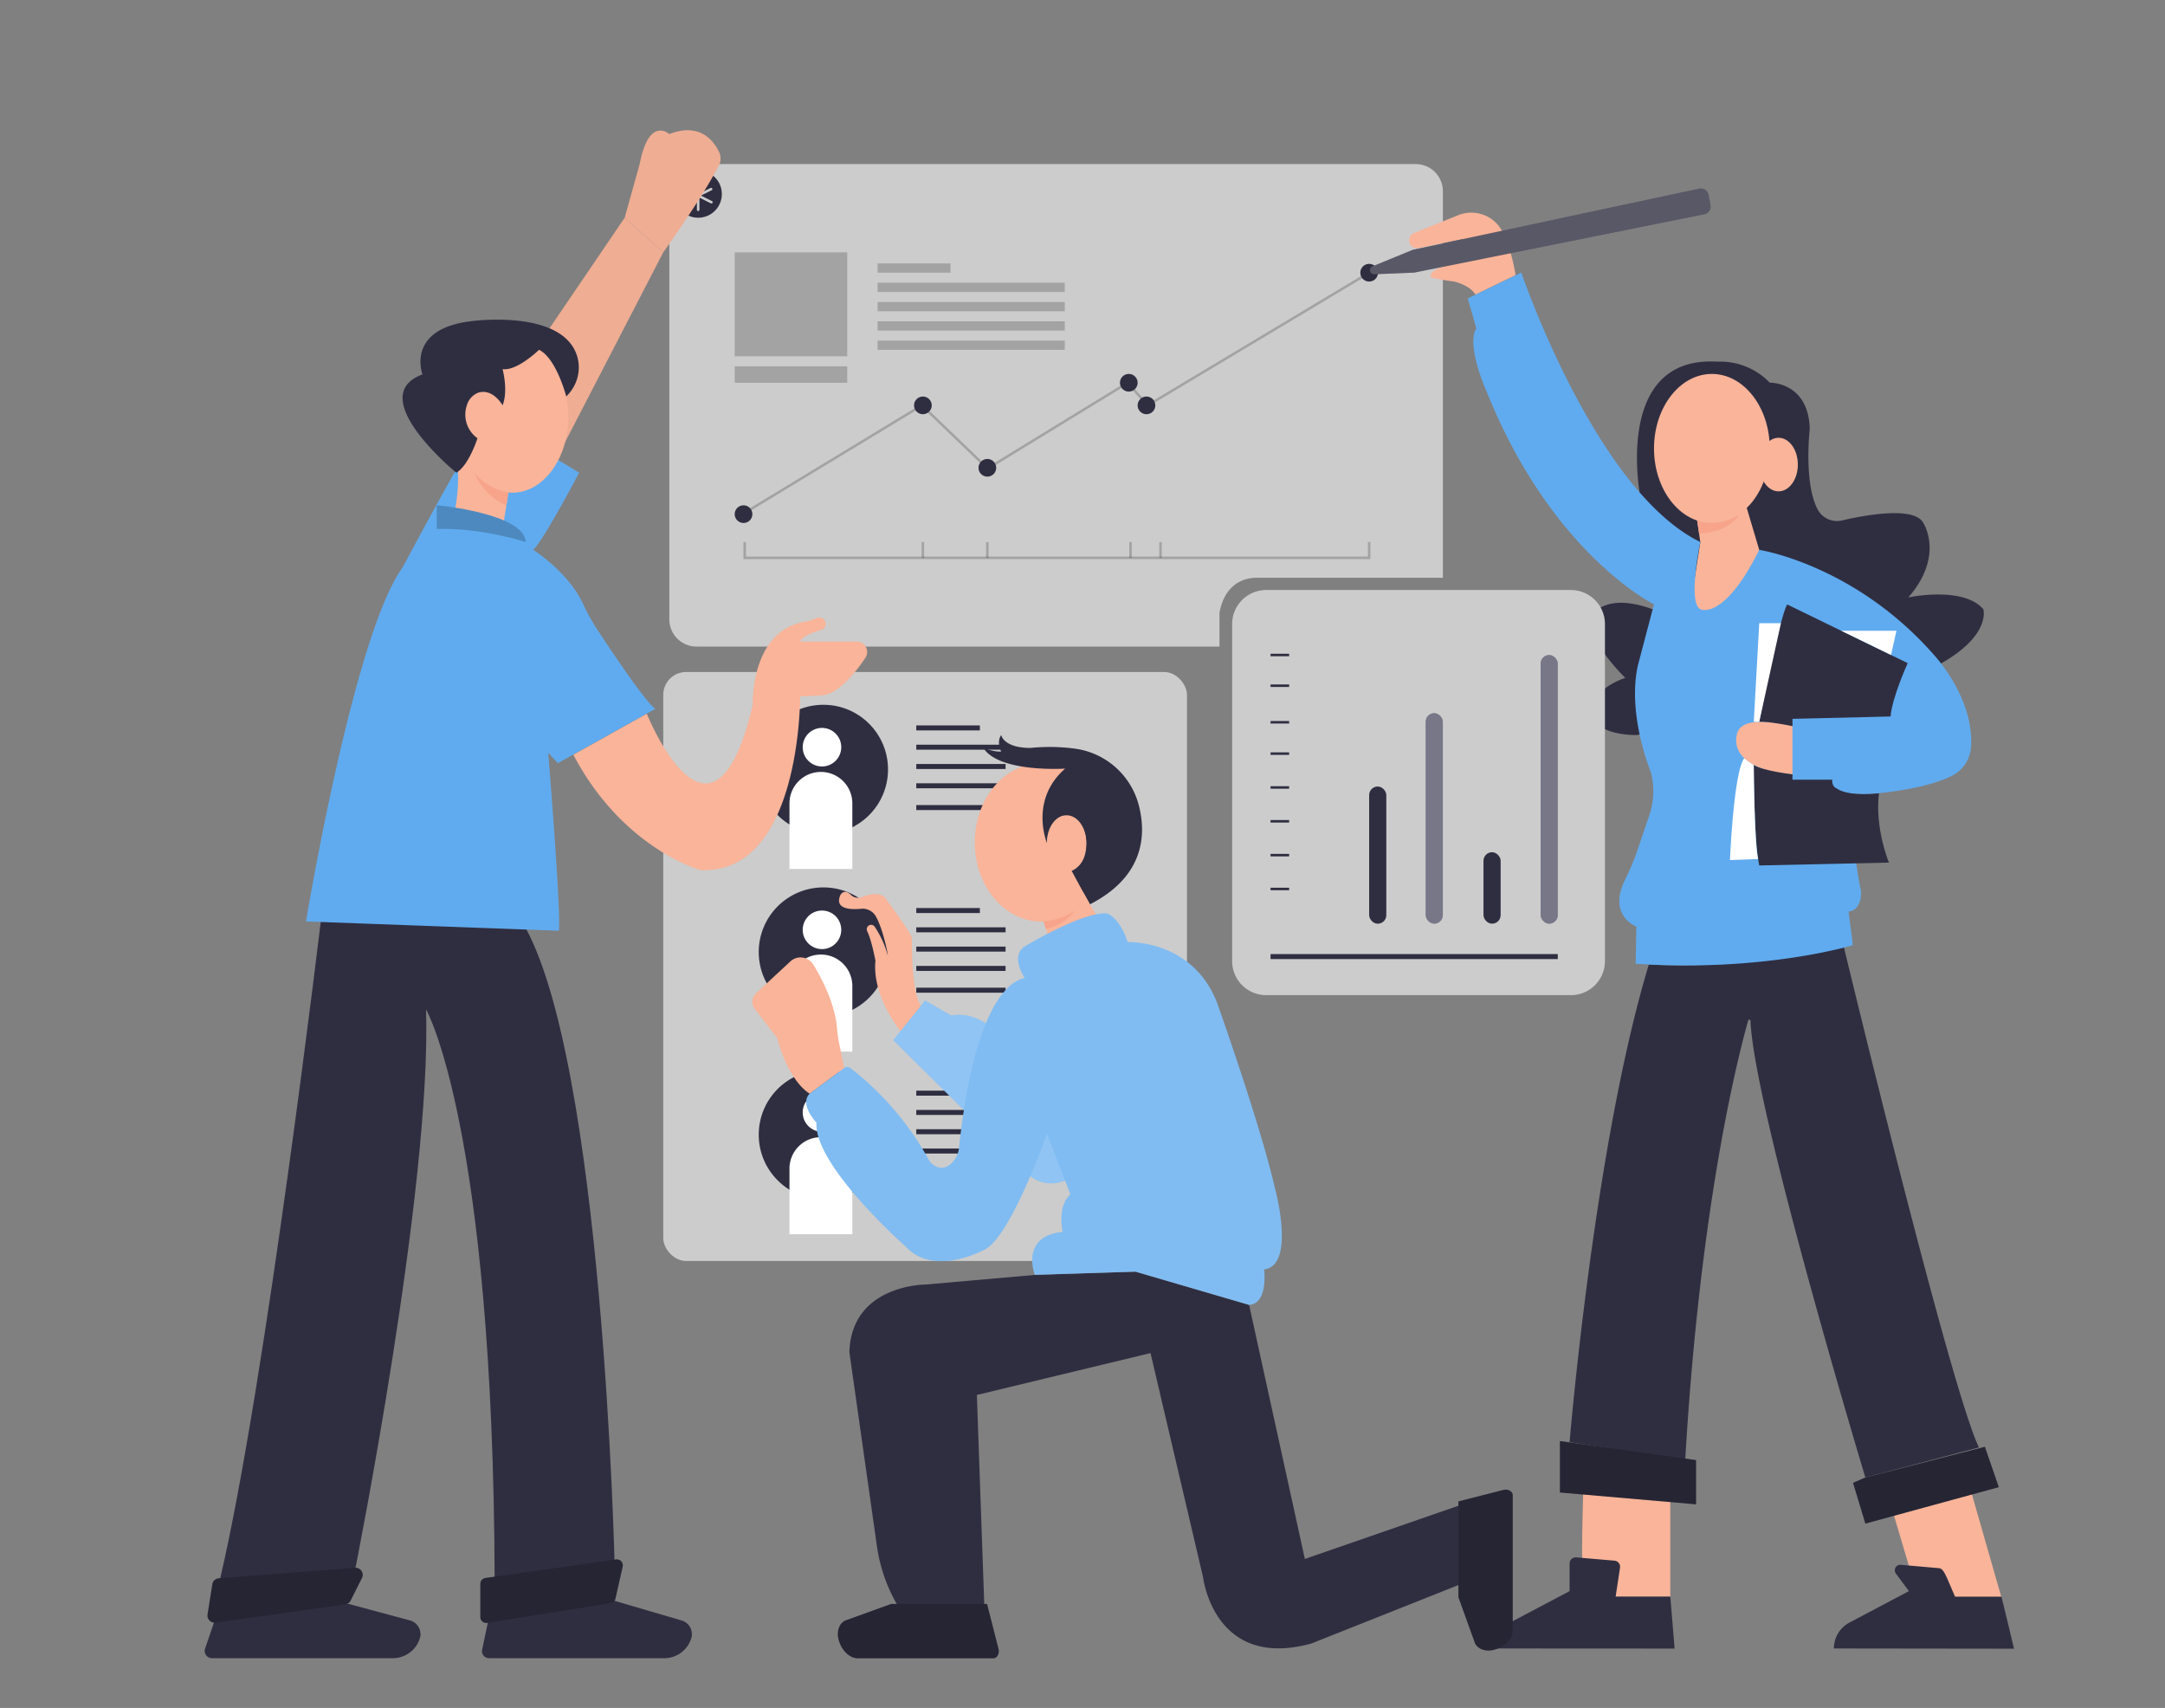<svg id="ba778b86-6fb2-4801-93c5-71105facfe91" data-name="Layer 1" xmlns="http://www.w3.org/2000/svg" width="865.76" height="682.89" viewBox="0 0 865.76 682.89"><rect x="0" y="0" width="865.76" height="682.89" fill="#808080" stroke="none"/><path d="M633.23,592.89s-1.29,34.29,0,44.15c0,0,15,5.57,17.78,6s16.93,0,16.93,0V595Z" fill="#f9b499"/><polygon points="756.87 604.25 768.44 643.23 800.99 640.9 787.73 594.61 756.87 604.25" fill="#f9b499"/><path d="M655.94,198.61s-11.14-56.57,30.86-54A27.4,27.4,0,0,1,707.7,153s15.53-.37,16,18.53c0,0-2.49,21.52,3.16,32.15a8.75,8.75,0,0,0,9.73,4.41c8.62-2,28.84-5.9,32.53,1,0,0,8.58,13.07-6,29.78,0,0,21.86-4.71,30,4.72,0,0,3.86,12.43-23.57,25.07L654.6,293.89s-22.23.72-17.52-13.85c0,0,3.86-6,12.86-9,0,0-16.37-15.72-13.51-24.86,0,0,5.8-10.71,27.65-1.29Z" fill="#2f2e41"/><rect x="265.23" y="268.68" width="209.43" height="235.5" rx="9.14" fill="#ccc"/><circle cx="329.26" cy="307.64" r="25.85" fill="#2f2e41"/><circle cx="328.7" cy="298.75" r="7.71" fill="#fff"/><path d="M315.7,347.44h25.14V321.21a12.57,12.57,0,0,0-12.57-12.57h0a12.57,12.57,0,0,0-12.57,12.57Z" fill="#fff"/><rect x="366.41" y="290.04" width="25.43" height="2" fill="#2f2e41"/><rect x="366.41" y="297.75" width="35.71" height="2" fill="#2f2e41"/><rect x="366.41" y="305.47" width="35.71" height="2" fill="#2f2e41"/><rect x="366.41" y="313.18" width="35.71" height="2" fill="#2f2e41"/><rect x="366.41" y="321.89" width="35.71" height="2" fill="#2f2e41"/><circle cx="329.26" cy="380.66" r="25.85" fill="#2f2e41"/><circle cx="328.7" cy="371.77" r="7.71" fill="#fff"/><path d="M315.7,420.46h25.14V394.23a12.57,12.57,0,0,0-12.57-12.57h0a12.57,12.57,0,0,0-12.57,12.57Z" fill="#fff"/><rect x="366.41" y="363.06" width="25.43" height="2" fill="#2f2e41"/><rect x="366.41" y="370.77" width="35.71" height="2" fill="#2f2e41"/><rect x="366.41" y="378.48" width="35.71" height="2" fill="#2f2e41"/><rect x="366.41" y="386.2" width="35.71" height="2" fill="#2f2e41"/><rect x="366.41" y="394.91" width="35.71" height="2" fill="#2f2e41"/><circle cx="329.26" cy="453.68" r="25.85" fill="#2f2e41"/><circle cx="328.7" cy="444.79" r="7.71" fill="#fff"/><path d="M315.7,493.48h25.14V467.25a12.57,12.57,0,0,0-12.57-12.57h0a12.57,12.57,0,0,0-12.57,12.57Z" fill="#fff"/><rect x="366.41" y="436.08" width="25.43" height="2" fill="#2f2e41"/><rect x="366.41" y="443.79" width="35.71" height="2" fill="#2f2e41"/><rect x="366.41" y="451.5" width="35.71" height="2" fill="#2f2e41"/><rect x="366.41" y="459.22" width="35.71" height="2" fill="#2f2e41"/><rect x="366.41" y="467.93" width="35.71" height="2" fill="#2f2e41"/><path d="M139.51,641.32l24.38,6.57A5.7,5.7,0,0,1,168,654.7h0A11.34,11.34,0,0,1,157.46,663H84.73A2.92,2.92,0,0,1,82,659.18l6.11-17.86Z" fill="#2f2e41"/><path d="M238.37,637.89l34.1,10a5.71,5.71,0,0,1,4.07,6.81h0A11.34,11.34,0,0,1,266,663H195.55a2.82,2.82,0,0,1-2.75-3.4l3.86-18.32Z" fill="#2f2e41"/><path d="M128.66,365.26S106.37,552.75,88.08,631c0,0,30.86,1.14,53.72-2.29,0,0,30.86-153.71,28.57-225.14,0,0,26.84,46.86,27.43,227.61l48-4.75s-4.55-204.24-37.08-258Z" fill="#2f2e41"/><path d="M231.58,189s-14.07,26.85-18.35,30.85c0,0,13.72,8.57,19.81,21.34a84.58,84.58,0,0,0,5.61,10.23c6.66,10.13,19.66,29.49,23.43,32l-39,21.71L219.23,301s5.14,62.57,4.28,71.14l-101.14-3.71S141.32,253.89,161,226.89c0,0,31.65-59.45,34.45-59.87Z" fill="#60abef"/><polygon points="222.49 183.5 265.23 100.89 249.8 87.06 195.44 167.02 222.49 183.5" fill="#f9b499"/><polygon points="222.49 183.5 265.23 100.89 249.8 87.06 195.44 167.02 222.49 183.5" opacity="0.04"/><path d="M577,76.47V231H502.66c-7.74,0-13.37,4.88-15,14v13.52H278.53a10.86,10.86,0,0,1-10.87-10.87V76.47A10.87,10.87,0,0,1,278.53,65.6H566.09A10.88,10.88,0,0,1,577,76.47Z" fill="#ccc"/><circle cx="279.19" cy="77.59" r="9.47" fill="#2f2e41"/><path d="M279.19,84.39a.5.5,0,0,1-.5-.5V72.75a.5.5,0,0,1,.5-.5.51.51,0,0,1,.5.5V83.89A.5.5,0,0,1,279.19,84.39Z" fill="#ccc"/><path d="M274.08,81.25a.49.49,0,0,1-.44-.27.5.5,0,0,1,.22-.68l10.29-5.14a.5.5,0,1,1,.44.9L274.31,81.2A.64.64,0,0,1,274.08,81.25Z" fill="#ccc"/><path d="M284.37,81.25a.54.54,0,0,1-.22,0l-10.29-5.14a.49.49,0,0,1-.22-.67.5.5,0,0,1,.67-.23l10.28,5.14a.5.5,0,0,1-.22,1Z" fill="#ccc"/><rect x="293.8" y="100.89" width="45" height="41.57" opacity="0.2"/><rect x="293.8" y="146.47" width="45" height="6.57" opacity="0.2"/><rect x="350.94" y="105.32" width="29.14" height="3.71" opacity="0.2"/><rect x="350.94" y="113.04" width="74.86" height="3.71" opacity="0.2"/><rect x="350.94" y="120.75" width="74.86" height="3.71" opacity="0.2"/><rect x="350.94" y="128.47" width="74.86" height="3.71" opacity="0.2"/><rect x="350.94" y="136.18" width="74.86" height="3.71" opacity="0.2"/><g opacity="0.2"><polygon points="298.06 205.47 297.54 204.61 368.72 161.45 395.01 186.69 451.04 152.39 459.04 161.44 547.25 108.61 547.77 109.47 458.84 162.72 450.84 153.68 394.87 187.95 368.58 162.71 298.06 205.47"/></g><circle cx="297.33" cy="205.57" r="3.54" fill="#2f2e41"/><circle cx="369.05" cy="162.08" r="3.54" fill="#2f2e41"/><circle cx="394.83" cy="187.04" r="3.54" fill="#2f2e41"/><circle cx="451.39" cy="153.04" r="3.54" fill="#2f2e41"/><circle cx="458.46" cy="162.08" r="3.54" fill="#2f2e41"/><circle cx="547.51" cy="109.04" r="3.54" fill="#2f2e41"/><g opacity="0.2"><polygon points="548.01 223.54 297.3 223.54 297.3 216.75 298.3 216.75 298.3 222.54 547.01 222.54 547.01 216.75 548.01 216.75 548.01 223.54"/></g><g opacity="0.2"><rect x="368.55" y="216.75" width="1" height="6.29"/></g><g opacity="0.2"><rect x="394.33" y="216.75" width="1" height="6.29"/></g><g opacity="0.2"><rect x="451.58" y="216.75" width="1" height="6.29"/></g><g opacity="0.2"><rect x="463.58" y="216.75" width="1" height="6.29"/></g><path d="M641.8,249.5V384.3a13.61,13.61,0,0,1-13.63,13.59H506.35a13.6,13.6,0,0,1-13.63-13.59V249.5a13.61,13.61,0,0,1,13.63-13.59H628.17A13.61,13.61,0,0,1,641.8,249.5Z" fill="#ccc"/><rect x="508.08" y="261.39" width="7.43" height="1" fill="#2f2e41"/><rect x="508.08" y="273.67" width="7.43" height="1" fill="#2f2e41"/><rect x="508.08" y="288.29" width="7.43" height="1" fill="#2f2e41"/><rect x="508.08" y="300.82" width="7.43" height="1" fill="#2f2e41"/><rect x="508.08" y="314.35" width="7.43" height="1" fill="#2f2e41"/><rect x="508.08" y="327.88" width="7.43" height="1" fill="#2f2e41"/><rect x="508.08" y="341.41" width="7.43" height="1" fill="#2f2e41"/><rect x="508.08" y="354.94" width="7.43" height="1" fill="#2f2e41"/><rect x="508.08" y="381.47" width="114.86" height="2" fill="#2f2e41"/><rect x="547.51" y="314.47" width="6.86" height="54.86" rx="3.43" fill="#2f2e41"/><rect x="570.11" y="285.14" width="6.86" height="84.18" rx="3.43" fill="#3f3d56"/><rect x="570.11" y="285.14" width="6.86" height="84.18" rx="3.43" fill="#fff" opacity="0.3"/><rect x="593.23" y="340.74" width="6.86" height="28.58" rx="3.43" fill="#2f2e41"/><rect x="616.08" y="261.89" width="6.86" height="107.43" rx="3.43" fill="#3f3d56"/><rect x="616.08" y="261.89" width="6.86" height="107.43" rx="3.43" fill="#fff" opacity="0.3"/><ellipse cx="416.33" cy="336.83" rx="26.54" ry="31.64" fill="#f9b499"/><path d="M428.53,348.18s6.13-2,5.84-11.14c0,0,.29-10.29-9.14-10.86,0,0-5.72,1.14-6.57,10.86,0,0-7.14-17.15,7.28-29.72,0,0-26.43,1.72-32.71-8.28,0,0,4.28,1.71,7.14,1.43,0,0-2-3.72,0-6.58,0,0,.86,5.15,11.71,5.15a76.6,76.6,0,0,1,17.92.31,30.62,30.62,0,0,1,25.32,22.33c3.06,11.51,2.7,28.56-19.52,39.93l-7.27-13.43" fill="#2f2e41"/><polygon points="416.33 365.61 420.08 376.75 439.8 368.47 433.06 356.56 416.33 365.61" fill="#f9b499"/><path d="M413.8,509.75l-43.86,3.86s-29.43,0-30.28,27l11,77.55a65.41,65.41,0,0,0,8.46,24.07l.23.38h34.29l-3-84.86L460.08,541l21,89.57s4.29,37.28,43.29,26.57l64.71-25.71V600L521.8,623.32,499.51,521.75l-45.43-13.28Z" fill="#2f2e41"/><path d="M323.8,437.32c-9.16-6-13-22.25-13-22.25l-9-11.68a4.65,4.65,0,0,1,.52-6.24l13.78-12.78a6,6,0,0,1,9.12,1.26c3.65,6,8.61,15.75,9.45,25.08a57.3,57.3,0,0,0,.83,6.12l2.09,10.26Z" fill="#f9b499"/><path d="M360.63,413s-12-14.29-10.55-28.86c0,0-1.47-8.1-3.28-11.78a1.77,1.77,0,0,1,0-1.63h0a1.74,1.74,0,0,1,3-.18,40.17,40.17,0,0,1,5.43,12.19s-1.75-10.54-5-16.38a6.12,6.12,0,0,0-5.95-3c-4.06.38-10.66.21-8.24-5.46,0,0,1.43-2.85,4.2-.12a4.1,4.1,0,0,0,4.33.92c3.13-1.21,8.14-2.41,10.05,1.2,0,0,9.94,13.41,10,15.15.16,4.86-.29,25.43,5.28,28.85Z" fill="#f9b499"/><ellipse cx="204.88" cy="166.59" rx="22.4" ry="30.41" fill="#f9b499"/><ellipse cx="193.49" cy="166.17" rx="7.53" ry="9.59" fill="#f9b499"/><path d="M182.48,181.5a65.68,65.68,0,0,1-1.82,27.61L201,211.47,204.88,187Z" fill="#f9b499"/><path d="M174.66,211.47V202s35.14,3.28,35.57,14.71C210.23,216.75,193.08,211,174.66,211.47Z" fill="#60abef"/><path d="M174.66,211.47V202s35.14,3.28,35.57,14.71C210.23,216.75,193.08,211,174.66,211.47Z" opacity="0.2"/><path d="M267.66,53.61s-8.15-7.44-11.86,12l-6,21.46,15.43,13.83s16-22.37,22.27-34.84a6,6,0,0,0,.05-5.29C285.43,56.34,279.85,48.81,267.66,53.61Z" fill="#f9b499"/><path d="M267.66,53.61s-8.15-7.44-11.86,12l-6,21.46,15.43,13.83s16-22.37,22.27-34.84a6,6,0,0,0,.05-5.29C285.43,56.34,279.85,48.81,267.66,53.61Z" opacity="0.04"/><path d="M83,645.54l1.91-12.1a2.83,2.83,0,0,1,2.58-2.39l54.48-4.2a2.84,2.84,0,0,1,2.76,4.1l-4.52,9a2.85,2.85,0,0,1-2.15,1.54l-51.86,7.26A2.83,2.83,0,0,1,83,645.54Z" fill="#2f2e41"/><path d="M192.08,646.54V633.28a2.38,2.38,0,0,1,2-2.35l52.26-7.41A2.38,2.38,0,0,1,249,626.4l-2.89,12.78a2.38,2.38,0,0,1-1.94,1.83l-49.37,7.87A2.38,2.38,0,0,1,192.08,646.54Z" fill="#2f2e41"/><path d="M83,645.54l1.91-12.1a2.83,2.83,0,0,1,2.58-2.39l54.48-4.2a2.84,2.84,0,0,1,2.76,4.1l-4.52,9a2.85,2.85,0,0,1-2.15,1.54l-51.86,7.26A2.83,2.83,0,0,1,83,645.54Z" opacity="0.2"/><path d="M192.08,646.54V633.28a2.38,2.38,0,0,1,2-2.35l52.26-7.41A2.38,2.38,0,0,1,249,626.4l-2.89,12.78a2.38,2.38,0,0,1-1.94,1.83l-49.37,7.87A2.38,2.38,0,0,1,192.08,646.54Z" opacity="0.2"/><ellipse cx="684.56" cy="179.31" rx="23.14" ry="29.8" fill="#f9b499"/><ellipse cx="711.23" cy="185.75" rx="7.71" ry="10.71" fill="#f9b499"/><path d="M627.66,576.61s9.84-118.89,31.7-191c1.73.06,34.77,2.66,78-6.87,0,0,42.41,176,54,200l-45.43,12S701.32,442.94,700,408.15a.47.47,0,0,0-.92-.12c-4,14.12-19.24,73.61-25.18,175.76Z" fill="#2f2e41"/><polygon points="623.8 596.75 623.8 576.18 678.23 583.79 678.23 601.47 623.8 596.75" fill="#2f2e41"/><polygon points="623.8 596.75 623.8 576.18 678.23 583.79 678.23 601.47 623.8 596.75" opacity="0.2"/><path d="M597.66,659.11h0a11.73,11.73,0,0,1,6.25-10.38l23.75-12.55V625.12a2.44,2.44,0,0,1,2.64-2.43L645.62,624a2.44,2.44,0,0,1,2.21,2.8l-1.75,11.56h21.86l1.72,20.79Z" fill="#2f2e41"/><path d="M733.35,659.11h0a11.74,11.74,0,0,1,6.26-10.38l23.74-12.55-5.19-7a2.2,2.2,0,0,1,1.79-3.53h0L775.32,627c1.41.12,2.14,1.49,3.48,4.41l3,7h18.59l5,20.79Z" fill="#2f2e41"/><polygon points="745.94 590.75 741.01 592.89 745.94 609.18 799.3 594.61 793.73 578.47 745.94 590.75" fill="#2f2e41"/><polygon points="745.94 590.75 741.01 592.89 745.94 609.18 799.3 594.61 793.73 578.47 745.94 590.75" opacity="0.2"/><path d="M606.08,110c-1.33-7.91-3.49-14.43-5.78-18.29a14,14,0,0,0-17.24-5.65l-17.58,7.11a3.16,3.16,0,0,0-1.67,4.29h0a3.16,3.16,0,0,0,3.69,1.7l17.67-3.63,1.77,8.61S569.8,107,572.37,111c0,0,4.86,1.07,8.86,1.53,0,0,6.22,1.19,8.82,5.26Z" fill="#f9b499"/><path d="M548.87,106.48l16.07-6.59L679.51,75.42a3.14,3.14,0,0,1,3.73,2.49l.76,4.14a3.11,3.11,0,0,1-2.46,3.62L565.51,109l-15.94.66a1.68,1.68,0,0,1-1.69-1.25h0A1.67,1.67,0,0,1,548.87,106.48Z" fill="#2f2e41"/><path d="M548.87,106.48l16.07-6.59L679.51,75.42a3.14,3.14,0,0,1,3.73,2.49l.76,4.14a3.11,3.11,0,0,1-2.46,3.62L565.51,109l-15.94.66a1.68,1.68,0,0,1-1.69-1.25h0A1.67,1.67,0,0,1,548.87,106.48Z" fill="#fff" opacity="0.2"/><path d="M258.65,285.38s26.18,65,42.36-3.53c0,0-1.16-30.43,21.87-33.43l3.91-1.37a2.55,2.55,0,0,1,3.4,2.4h0a2.54,2.54,0,0,1-1.86,2.45c-2.73.78-7.59,2.44-8.36,4.62h22.6a4.18,4.18,0,0,1,3.49,6.51c-4.12,6.12-10.85,14.43-17.3,15l-8.79.42s.36,71.43-39.93,69.43c0,0-31-8.51-50.76-46.11Z" fill="#f9b499"/><path d="M182.48,189s-37.39-30.53-13.54-39.29c0,0-6.86-18.14,19.43-21.28,0,0,36.79-5.13,42.47,14.16a15.73,15.73,0,0,1-2,13,16.1,16.1,0,0,1-2.4,2.92s-4-15.39-10.88-18.65c0,0-8.8,8.58-14.59,7.72,0,0,2.36,8.65,0,14.47,0,0-3.9-7-9.85-5a7.75,7.75,0,0,0-4.49,5.21,11.54,11.54,0,0,0,4.19,12.87l.12.09S187.44,186.18,182.48,189Z" fill="#2f2e41"/><path d="M434.37,441.18l-37-29.57c-8.29-7.72-17-5.57-17-5.57l-10.43-6-12.71,15.85L412,470.18s9,8.71,22.33-3.71C433.08,463.47,434.37,441.18,434.37,441.18Z" fill="#60abef"/><path d="M434.37,441.18l-37-29.57c-8.29-7.72-17-5.57-17-5.57l-10.43-6-12.71,15.85L412,470.18s9,8.71,22.33-3.71C433.08,463.47,434.37,441.18,434.37,441.18Z" fill="#fff" opacity="0.3"/><path d="M409.8,391s-6-8.57,0-12.57c0,0,23.57-14.29,33.07-13.15,0,0,4.93,1.72,8.07,11.43,0,0,25.86-1.14,35.72,24.14,0,0,17.41,48.91,23.14,74.15,0,0,8.57,30.85-4.29,32.57,0,0,1.72,13.71-6,14.14l-45.43-13.28-40.28,1.28s-6-15.43,11.16-17.14c0,0-2.34-10.29,3.11-15l-9.41-24.43s-14.72,42.43-25.43,46.71c0,0-19.72,10.72-30.86-1.28,0,0-37-32.57-35.86-49.72,0,0-7-7.28-2.71-11.57l13.78-10.23a2.07,2.07,0,0,1,2.48,0,119.58,119.58,0,0,1,31.24,36.48,6.63,6.63,0,0,0,3.25,3c1.59.64,3.75.74,6-1.44a10.21,10.21,0,0,0,3-6.46C384.79,446.45,390.83,395.56,409.8,391Z" fill="#60abef"/><path d="M409.8,391s-6-8.57,0-12.57c0,0,23.57-14.29,33.07-13.15,0,0,4.93,1.72,8.07,11.43,0,0,25.86-1.14,35.72,24.14,0,0,17.41,48.91,23.14,74.15,0,0,8.57,30.85-4.29,32.57,0,0,1.72,13.71-6,14.14l-45.43-13.28-40.28,1.28s-6-15.43,11.16-17.14c0,0-2.34-10.29,3.11-15l-9.41-24.43s-14.72,42.43-25.43,46.71c0,0-19.72,10.72-30.86-1.28,0,0-37-32.57-35.86-49.72,0,0-7-7.28-2.71-11.57l13.78-10.23a2.07,2.07,0,0,1,2.48,0,119.58,119.58,0,0,1,31.24,36.48,6.63,6.63,0,0,0,3.25,3c1.59.64,3.75.74,6-1.44a10.21,10.21,0,0,0,3-6.46C384.79,446.45,390.83,395.56,409.8,391Z" fill="#fff" opacity="0.2"/><polygon points="678.29 205.47 679.94 216.75 674.43 252.2 703.51 238.91 703.51 219.89 697.43 199.48 678.29 205.47" fill="#f9b499"/><path d="M586.94,119.32,608.37,109s29.57,87.28,71.57,107.71c0,0-5.14,24.29,0,26.86,0,0,9.23,5,23.57-23.72,0,0,38.15,5.86,69.86,42,0,0,16.19,17.21,14.82,36.83a14,14,0,0,1-7.87,11.63c-5.27,2.56-14.51,5.43-30.52,7,0,0-17.57,1.72-17.14-5.57H716.8V287.42l30.37-.74s-3.83-17.3-2.09-28.12c0,0-10.28,51.94-.85,98,0,0,.43,7.34-5,7.92l1.71,13.42s-35.41,10.88-86.86,7.43l.29-14.84s-11.58-4.36-4.59-18.59a96.53,96.53,0,0,0,4.87-11.54l4.79-14.06a30.1,30.1,0,0,0,.92-16.76c-.08-.35-.18-.71-.28-1.06,0,0-9.42-22.58-5.14-42.29l6.47-24.57S620.8,221.75,594.66,157c0,0-8.58-18.86-4.29-25.72Z" fill="#60abef"/><path d="M716.8,290.32s-.81-.22-2.12-.5c-5.36-1.16-19.13-3.38-20.17,4.08,0,0-4.28,13.57,22.29,15.71Z" fill="#f9b499"/><path d="M703.5,288.61s8.21-42.22,11.18-46.93l48.19,23.46s-6.21,13.61-6.86,21.33l-39.21.95v2.9S706.68,288.27,703.5,288.61Z" fill="#2f2e41"/><path d="M701.31,305.86s0,29.89,2.19,40.18l51.87-1.15s-5.69-13.5-4-27.71c0,0-11.92,1.55-16.92-1.94,0,0-2-.7-1.77-3.49H716.8v-2.14S704.78,308.21,701.31,305.86Z" fill="#2f2e41"/><path d="M691.8,343.89s1.41-34.94,5.7-40.72a25.76,25.76,0,0,0,3.81,2.69s.24,31.83,1.76,37.61Z" fill="#fff"/><polygon points="703.5 249.18 701.32 288.59 703.5 288.61 712.16 249.18 703.5 249.18" fill="#fff"/><polygon points="736.29 252.2 758.37 252.2 756.2 261.89 736.29 252.2" fill="#fff"/><path d="M356.35,641.32l-18.19,6.57c-2.22.8-3.57,3.81-3,6.81h0c.79,4.59,4.32,8.34,7.83,8.34h54.28c1.49,0,2.53-2,2-3.86l-4.56-17.86Z" fill="#2f2e41"/><path d="M356.35,641.32l-18.19,6.57c-2.22.8-3.57,3.81-3,6.81h0c.79,4.59,4.32,8.34,7.83,8.34h54.28c1.49,0,2.53-2,2-3.86l-4.56-17.86Z" opacity="0.2"/><path d="M583.21,638.63l6.56,18.19c.8,2.22,3.82,3.57,6.82,3h0c4.58-.79,8.33-4.32,8.33-7.84V597.75c0-1.49-2-2.54-3.85-2l-17.86,4.56Z" fill="#2f2e41"/><path d="M583.21,638.63l6.56,18.19c.8,2.22,3.82,3.57,6.82,3h0c4.58-.79,8.33-4.32,8.33-7.84V597.75c0-1.49-2-2.54-3.85-2l-17.86,4.56Z" opacity="0.2"/><path d="M203.32,196.92l-.81,5.12a23.81,23.81,0,0,1-12.75-13A22.46,22.46,0,0,0,203.32,196.92Z" fill="#f7a48b"/><ellipse cx="426.51" cy="336.83" rx="7.86" ry="10.86" fill="#f9b499"/><path d="M418.27,371.35l-1-2.91s7.33-.46,12.56-4.38A18.32,18.32,0,0,1,418.27,371.35Z" fill="#f7a48b"/><path d="M679.44,213.31l-.76-5.17a19.56,19.56,0,0,0,16.53-2.25S692.16,212.69,679.44,213.31Z" fill="#f7a48b"/></svg>